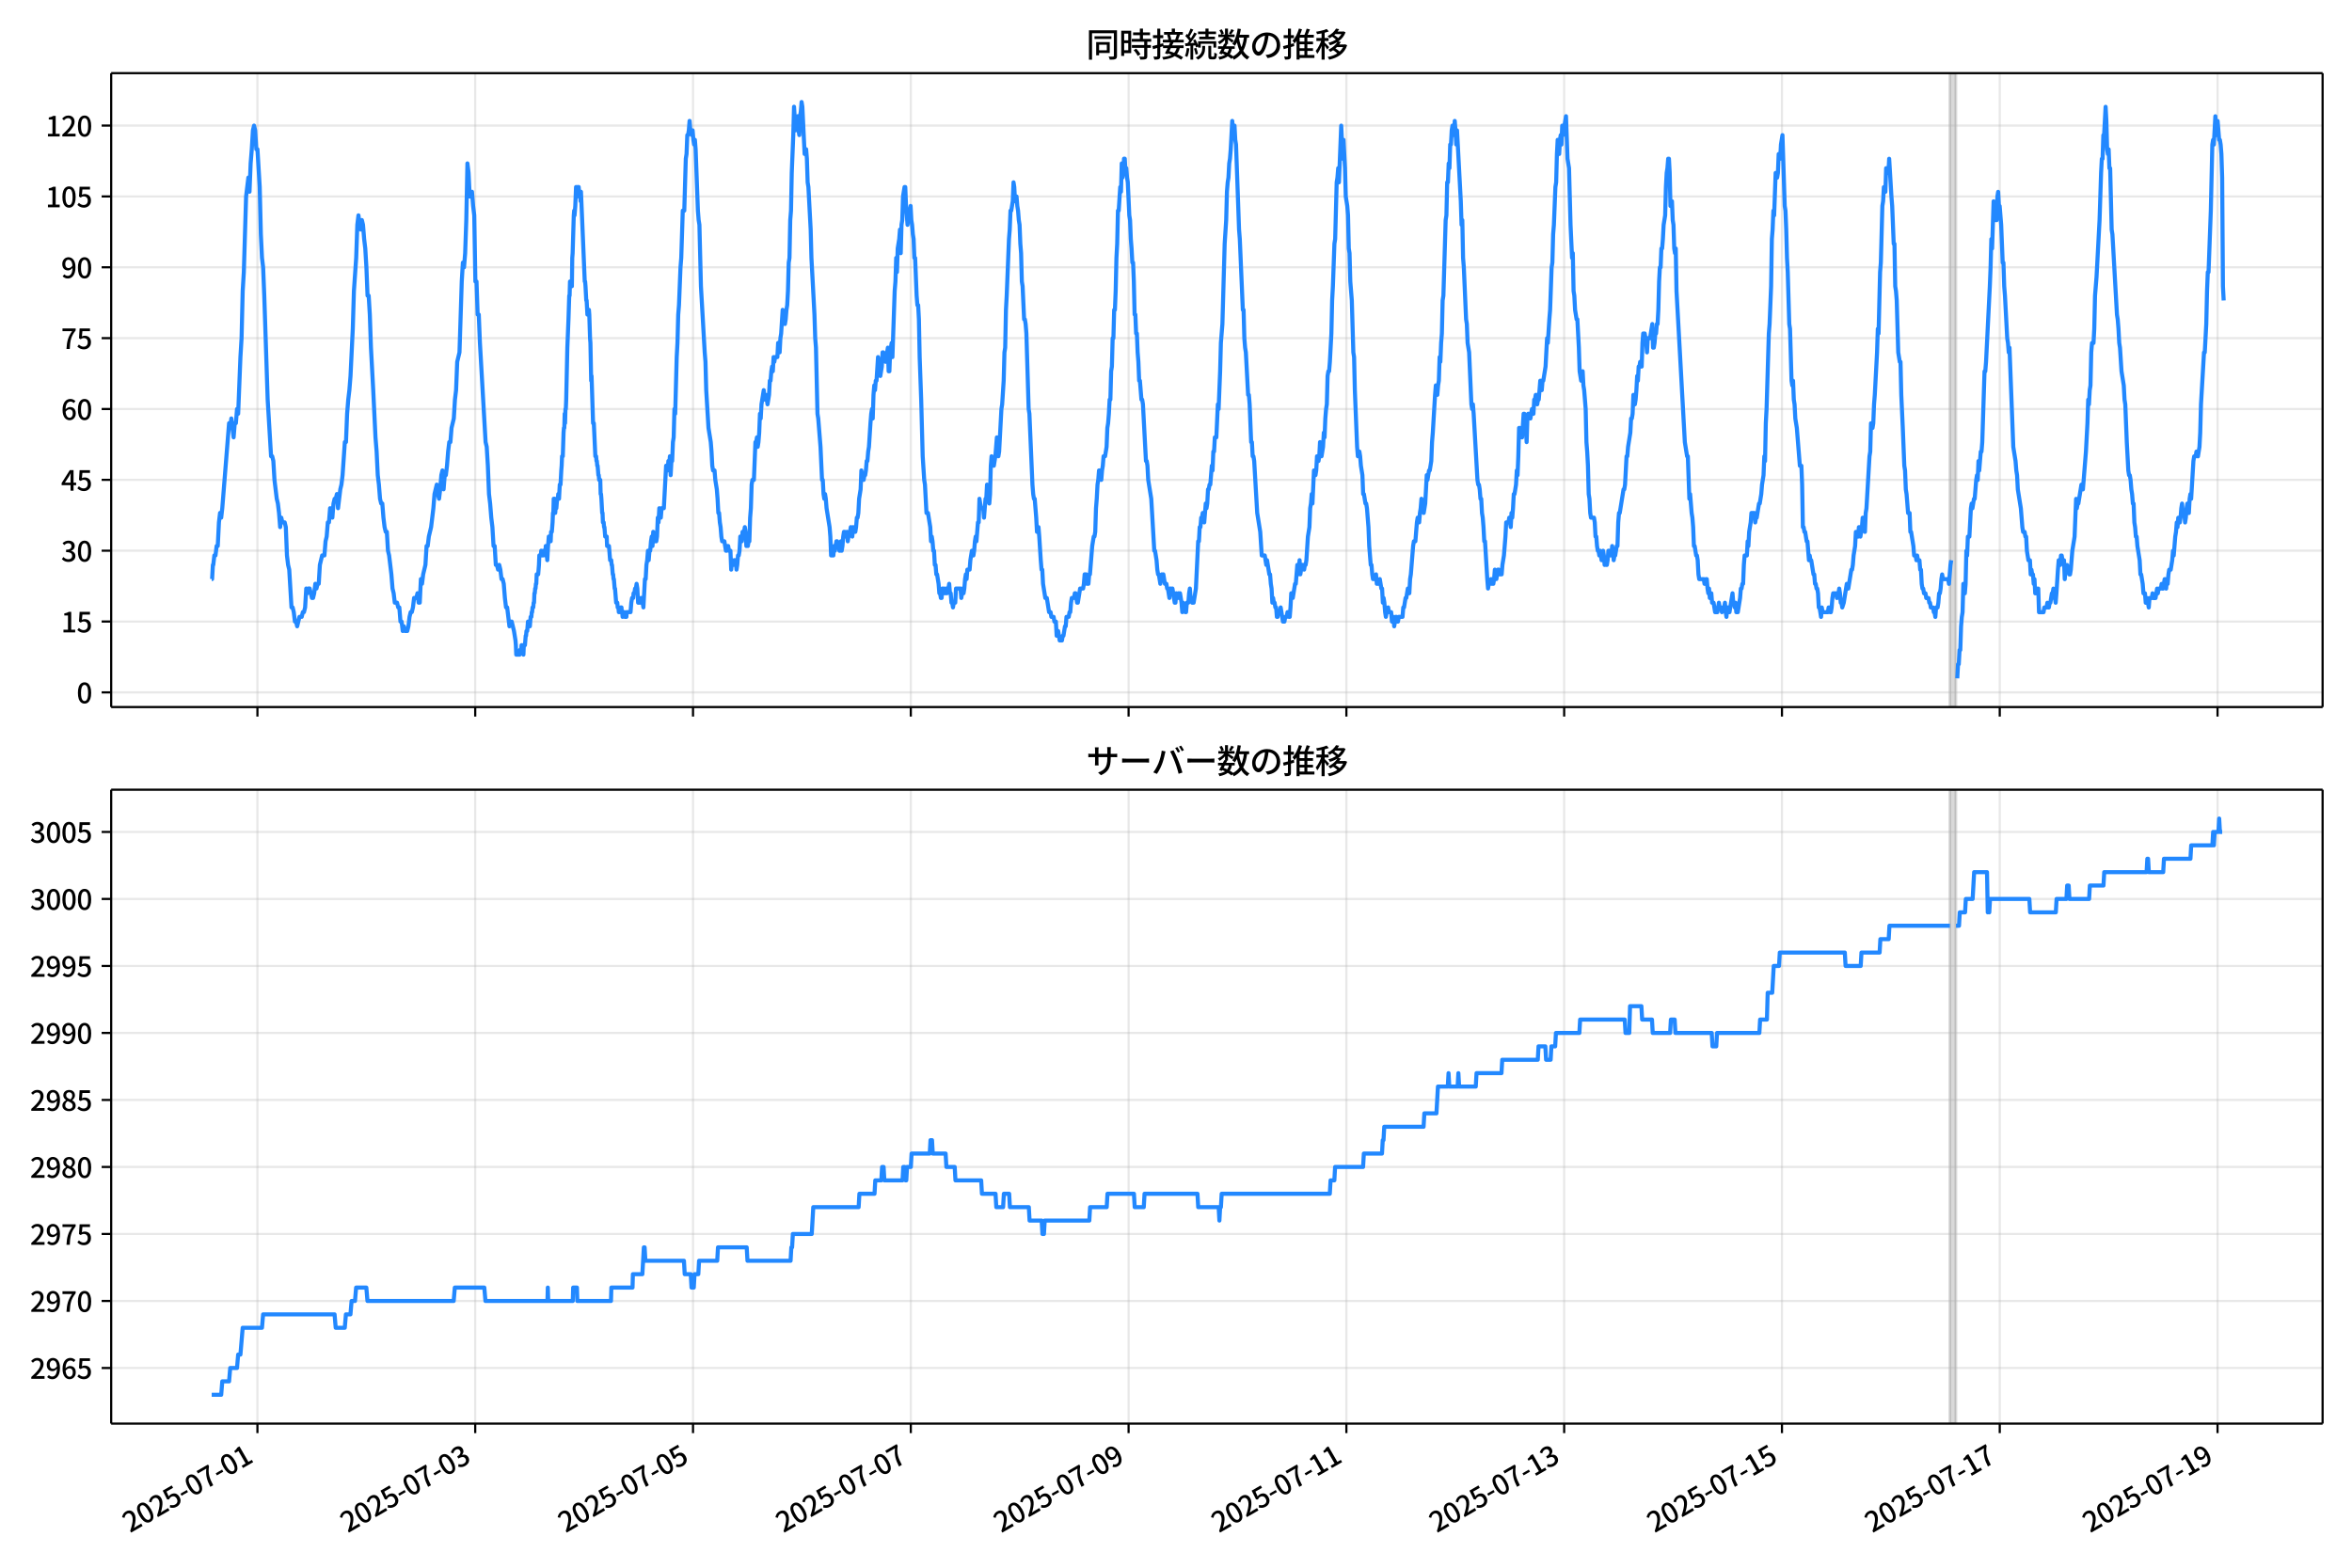 <!DOCTYPE svg  PUBLIC '-//W3C//DTD SVG 1.1//EN'  'http://www.w3.org/Graphics/SVG/1.1/DTD/svg11.dtd'>
<svg version="1.1" viewBox="0 0 864 576" xmlns="http://www.w3.org/2000/svg" xmlns:xlink="http://www.w3.org/1999/xlink">
 <defs>
  <style type="text/css">*{stroke-linejoin: round; stroke-linecap: butt}</style>
 </defs>
 <g id="aa">
  <g id="ab">
   <path d="m0 576h864v-576h-864z" fill="#fff"/>
  </g>
  <g id="ac">
   <g id="ad">
    <path d="m40.84 259.78h812.36v-232.9h-812.36z" fill="#fff"/>
   </g>
   <g id="ae">
    <path d="m716.27 259.78h2.222v-232.9h-2.222z" clip-path="url(#c)" fill="#808080" opacity=".3" stroke="#808080"/>
   </g>
   <g id="af">
    <g id="ag">
     <g id="ah">
      <path d="m94.568 259.78v-232.9" clip-path="url(#c)" fill="none" stroke="#b0b0b0" stroke-linecap="square" stroke-opacity=".3" stroke-width=".8"/>
     </g>
     <g id="ai">
      <defs>
       <path id="f" d="m0 0v3.5" stroke="#000" stroke-width=".8"/>
      </defs>
      <use x="94.568" y="259.778" stroke="#000000" stroke-width=".8" xlink:href="#f"/>
     </g>
    </g>
    <g id="aj">
     <g id="ak">
      <path d="m174.57 259.78v-232.9" clip-path="url(#c)" fill="none" stroke="#b0b0b0" stroke-linecap="square" stroke-opacity=".3" stroke-width=".8"/>
     </g>
     <g id="al">
      <use x="174.572" y="259.778" stroke="#000000" stroke-width=".8" xlink:href="#f"/>
     </g>
    </g>
    <g id="am">
     <g id="an">
      <path d="m254.58 259.78v-232.9" clip-path="url(#c)" fill="none" stroke="#b0b0b0" stroke-linecap="square" stroke-opacity=".3" stroke-width=".8"/>
     </g>
     <g id="ao">
      <use x="254.577" y="259.778" stroke="#000000" stroke-width=".8" xlink:href="#f"/>
     </g>
    </g>
    <g id="ap">
     <g id="aq">
      <path d="m334.58 259.78v-232.9" clip-path="url(#c)" fill="none" stroke="#b0b0b0" stroke-linecap="square" stroke-opacity=".3" stroke-width=".8"/>
     </g>
     <g id="ar">
      <use x="334.581" y="259.778" stroke="#000000" stroke-width=".8" xlink:href="#f"/>
     </g>
    </g>
    <g id="as">
     <g id="at">
      <path d="m414.59 259.78v-232.9" clip-path="url(#c)" fill="none" stroke="#b0b0b0" stroke-linecap="square" stroke-opacity=".3" stroke-width=".8"/>
     </g>
     <g id="au">
      <use x="414.586" y="259.778" stroke="#000000" stroke-width=".8" xlink:href="#f"/>
     </g>
    </g>
    <g id="av">
     <g id="aw">
      <path d="m494.59 259.78v-232.9" clip-path="url(#c)" fill="none" stroke="#b0b0b0" stroke-linecap="square" stroke-opacity=".3" stroke-width=".8"/>
     </g>
     <g id="ax">
      <use x="494.59" y="259.778" stroke="#000000" stroke-width=".8" xlink:href="#f"/>
     </g>
    </g>
    <g id="ay">
     <g id="az">
      <path d="m574.59 259.78v-232.9" clip-path="url(#c)" fill="none" stroke="#b0b0b0" stroke-linecap="square" stroke-opacity=".3" stroke-width=".8"/>
     </g>
     <g id="ba">
      <use x="574.594" y="259.778" stroke="#000000" stroke-width=".8" xlink:href="#f"/>
     </g>
    </g>
    <g id="bb">
     <g id="bc">
      <path d="m654.6 259.78v-232.9" clip-path="url(#c)" fill="none" stroke="#b0b0b0" stroke-linecap="square" stroke-opacity=".3" stroke-width=".8"/>
     </g>
     <g id="bd">
      <use x="654.599" y="259.778" stroke="#000000" stroke-width=".8" xlink:href="#f"/>
     </g>
    </g>
    <g id="be">
     <g id="bf">
      <path d="m734.6 259.78v-232.9" clip-path="url(#c)" fill="none" stroke="#b0b0b0" stroke-linecap="square" stroke-opacity=".3" stroke-width=".8"/>
     </g>
     <g id="bg">
      <use x="734.603" y="259.778" stroke="#000000" stroke-width=".8" xlink:href="#f"/>
     </g>
    </g>
    <g id="bh">
     <g id="bi">
      <path d="m814.61 259.78v-232.9" clip-path="url(#c)" fill="none" stroke="#b0b0b0" stroke-linecap="square" stroke-opacity=".3" stroke-width=".8"/>
     </g>
     <g id="bj">
      <use x="814.608" y="259.778" stroke="#000000" stroke-width=".8" xlink:href="#f"/>
     </g>
    </g>
   </g>
   <g id="bk">
    <g id="bl">
     <g id="bm">
      <path d="m40.84 254.4h812.36" clip-path="url(#c)" fill="none" stroke="#b0b0b0" stroke-linecap="square" stroke-opacity=".3" stroke-width=".8"/>
     </g>
     <g id="bn">
      <defs>
       <path id="h" d="m0 0h-3.5" stroke="#000" stroke-width=".8"/>
      </defs>
      <use x="40.84" y="254.398" stroke="#000000" stroke-width=".8" xlink:href="#h"/>
     </g>
     <g id="bo">
      <!-- 0 -->
      <g transform="translate(28.14 258.38) scale(.1 -.1)">
       <defs>
        <path id="a" transform="scale(.016)" d="m1830-90q-460 0-806 275-346 276-535 823-188 547-188 1366 0 820 188 1357 189 538 535 803 346 266 806 266 461 0 800-269 340-269 528-803 189-534 189-1354 0-819-189-1366-188-547-528-823-339-275-800-275zm0 589q237 0 422 185 186 186 288 599 103 413 103 1091 0 679-103 1082-102 403-288 582-185 180-422 180-236 0-422-180-186-179-292-582-105-403-105-1082 0-678 105-1091 106-413 292-599 186-185 422-185z"/>
       </defs>
       <use xlink:href="#a"/>
      </g>
     </g>
    </g>
    <g id="bp">
     <g id="bq">
      <path d="m40.84 228.37h812.36" clip-path="url(#c)" fill="none" stroke="#b0b0b0" stroke-linecap="square" stroke-opacity=".3" stroke-width=".8"/>
     </g>
     <g id="br">
      <use x="40.84" y="228.366" stroke="#000000" stroke-width=".8" xlink:href="#h"/>
     </g>
     <g id="bs">
      <!-- 15 -->
      <g transform="translate(22.44 232.35) scale(.1 -.1)">
       <defs>
        <path id="k" transform="scale(.016)" d="m544 0v608h1037v3277h-845v467q333 58 579 147 247 90 451 218h557v-4109h915v-608h-2694z"/>
        <path id="e" transform="scale(.016)" d="m1715-90q-365 0-653 90t-506 237q-217 147-383 307l352 480q134-134 294-246t361-183q202-70 452-70 262 0 473 118 212 119 333 346 122 227 122 541 0 460-247 716-246 256-649 256-224 0-384-64t-365-198l-365 237 141 2240h2387v-627h-1747l-109-1204q154 77 307 118 154 42 340 42 397 0 723-160t518-490q192-329 192-847 0-519-224-887t-586-560q-361-192-777-192z"/>
       </defs>
       <use xlink:href="#k"/>
       <use transform="translate(57)" xlink:href="#e"/>
      </g>
     </g>
    </g>
    <g id="bt">
     <g id="bu">
      <path d="m40.84 202.33h812.36" clip-path="url(#c)" fill="none" stroke="#b0b0b0" stroke-linecap="square" stroke-opacity=".3" stroke-width=".8"/>
     </g>
     <g id="bv">
      <use x="40.84" y="202.334" stroke="#000000" stroke-width=".8" xlink:href="#h"/>
     </g>
     <g id="bw">
      <!-- 30 -->
      <g transform="translate(22.44 206.32) scale(.1 -.1)">
       <defs>
        <path id="l" transform="scale(.016)" d="m1715-90q-371 0-656 90t-503 240q-217 150-377 323l359 474q211-205 479-359 269-153 634-153 269 0 467 92 199 93 311 266t112 423q0 256-125 451t-429 300q-304 106-835 106v551q467 0 732 105 266 106 384 291 119 186 119 423 0 307-192 489-192 183-531 183-269 0-503-119-233-118-438-316l-384 460q282 256 614 413 333 157 737 157 422 0 748-144 327-144 512-413 186-269 186-659 0-403-221-685-221-281-592-422v-26q269-70 490-227t349-400 128-557q0-422-215-726-214-304-573-468-358-163-787-163z"/>
       </defs>
       <use xlink:href="#l"/>
       <use transform="translate(57)" xlink:href="#a"/>
      </g>
     </g>
    </g>
    <g id="bx">
     <g id="by">
      <path d="m40.84 176.3h812.36" clip-path="url(#c)" fill="none" stroke="#b0b0b0" stroke-linecap="square" stroke-opacity=".3" stroke-width=".8"/>
     </g>
     <g id="bz">
      <use x="40.84" y="176.302" stroke="#000000" stroke-width=".8" xlink:href="#h"/>
     </g>
     <g id="ca">
      <!-- 45 -->
      <g transform="translate(22.44 180.29) scale(.1 -.1)">
       <defs>
        <path id="x" transform="scale(.016)" d="m2170 0v3072q0 192 12 457 13 266 20 458h-26q-90-179-183-365-92-185-195-364l-921-1415h2579v-576h-3328v493l1875 2957h858v-4717h-691z"/>
       </defs>
       <use xlink:href="#x"/>
       <use transform="translate(57)" xlink:href="#e"/>
      </g>
     </g>
    </g>
    <g id="cb">
     <g id="cc">
      <path d="m40.84 150.27h812.36" clip-path="url(#c)" fill="none" stroke="#b0b0b0" stroke-linecap="square" stroke-opacity=".3" stroke-width=".8"/>
     </g>
     <g id="cd">
      <use x="40.84" y="150.271" stroke="#000000" stroke-width=".8" xlink:href="#h"/>
     </g>
     <g id="ce">
      <!-- 60 -->
      <g transform="translate(22.44 154.26) scale(.1 -.1)">
       <defs>
        <path id="q" transform="scale(.016)" d="m1971-90q-339 0-634 144-294 144-518 435-224 292-352 733-128 442-128 1044 0 678 147 1161 148 483 397 784 250 301 570 445t665 144q397 0 688-147 292-147 490-359l-403-448q-128 154-327 253-198 99-409 99-307 0-567-182-259-182-413-605-153-422-153-1145 0-608 115-1002t326-589q212-195 493-195 212 0 375 121 163 122 259 343t96 522q0 300-90 511-89 212-259 320-169 109-419 109-211 0-451-134t-458-461l-25 538q134 192 313 323t374 201q196 71 375 71 397 0 694-163 298-163 467-490 170-326 170-825 0-468-195-817-195-348-512-544-317-195-701-195z"/>
       </defs>
       <use xlink:href="#q"/>
       <use transform="translate(57)" xlink:href="#a"/>
      </g>
     </g>
    </g>
    <g id="cf">
     <g id="cg">
      <path d="m40.84 124.24h812.36" clip-path="url(#c)" fill="none" stroke="#b0b0b0" stroke-linecap="square" stroke-opacity=".3" stroke-width=".8"/>
     </g>
     <g id="ch">
      <use x="40.84" y="124.239" stroke="#000000" stroke-width=".8" xlink:href="#h"/>
     </g>
     <g id="ci">
      <!-- 75 -->
      <g transform="translate(22.44 128.22) scale(.1 -.1)">
       <defs>
        <path id="i" transform="scale(.016)" d="m1235 0q32 646 109 1187t224 1024 384 941 576 938h-2208v627h3027v-455q-409-512-665-989-256-476-397-969t-205-1053-90-1251h-755z"/>
       </defs>
       <use xlink:href="#i"/>
       <use transform="translate(57)" xlink:href="#e"/>
      </g>
     </g>
    </g>
    <g id="cj">
     <g id="ck">
      <path d="m40.84 98.207h812.36" clip-path="url(#c)" fill="none" stroke="#b0b0b0" stroke-linecap="square" stroke-opacity=".3" stroke-width=".8"/>
     </g>
     <g id="cl">
      <use x="40.84" y="98.207" stroke="#000000" stroke-width=".8" xlink:href="#h"/>
     </g>
     <g id="cm">
      <!-- 90 -->
      <g transform="translate(22.44 102.19) scale(.1 -.1)">
       <defs>
        <path id="j" transform="scale(.016)" d="m1562-90q-410 0-708 150-297 151-502 356l403 461q141-160 346-256t422-96q224 0 425 102 202 103 352 333 151 230 237 614 87 384 87 941 0 589-115 970t-323 563-496 182q-205 0-372-118-166-118-262-336t-96-525q0-301 86-512 87-211 259-323 173-112 417-112 224 0 460 141 237 141 448 461l32-544q-134-180-313-314t-371-208-384-74q-391 0-689 166-297 167-467 496-169 330-169 823 0 467 195 816t515 541 698 192q339 0 636-138 298-137 519-419 221-281 349-710t128-1018q0-691-141-1187t-391-807q-249-310-563-461-313-150-652-150z"/>
       </defs>
       <use xlink:href="#j"/>
       <use transform="translate(57)" xlink:href="#a"/>
      </g>
     </g>
    </g>
    <g id="cn">
     <g id="co">
      <path d="m40.84 72.175h812.36" clip-path="url(#c)" fill="none" stroke="#b0b0b0" stroke-linecap="square" stroke-opacity=".3" stroke-width=".8"/>
     </g>
     <g id="cp">
      <use x="40.84" y="72.175" stroke="#000000" stroke-width=".8" xlink:href="#h"/>
     </g>
     <g id="cq">
      <!-- 105 -->
      <g transform="translate(16.74 76.16) scale(.1 -.1)">
       <use xlink:href="#k"/>
       <use transform="translate(57)" xlink:href="#a"/>
       <use transform="translate(114)" xlink:href="#e"/>
      </g>
     </g>
    </g>
    <g id="cr">
     <g id="cs">
      <path d="m40.84 46.144h812.36" clip-path="url(#c)" fill="none" stroke="#b0b0b0" stroke-linecap="square" stroke-opacity=".3" stroke-width=".8"/>
     </g>
     <g id="ct">
      <use x="40.84" y="46.144" stroke="#000000" stroke-width=".8" xlink:href="#h"/>
     </g>
     <g id="cu">
      <!-- 120 -->
      <g transform="translate(16.74 50.129) scale(.1 -.1)">
       <defs>
        <path id="b" transform="scale(.016)" d="m282 0v429q697 621 1164 1136 468 515 701 956 234 442 234 826 0 256-87 451-86 196-262 301-176 106-445 106-275 0-506-151-230-150-422-368l-416 410q301 333 637 518 336 186 803 186 429 0 749-176t496-493 176-745q0-455-224-919t-615-935q-390-470-889-950 186 20 394 36t374 16h1184v-634h-3046z"/>
       </defs>
       <use xlink:href="#k"/>
       <use transform="translate(57)" xlink:href="#b"/>
       <use transform="translate(114)" xlink:href="#a"/>
      </g>
     </g>
    </g>
   </g>
   <g id="cv">
    <path d="m77.765 212.75h.149l.289-5.206h.147l.393-3.471h.416l.418-3.471h.416l.432-8.677.415-3.471.418 1.736.393-3.471 2.5-31.238.417 1.736.417-3.471.833 6.942.417-5.206h.417l.417-5.206.417 1.736.833-20.825.417-6.942.417-17.355.417-6.942.833-27.767.833-6.942.417 5.206.417-10.413.417-5.206.417-6.942.417-1.736.417 1.736.417 6.942h.417l.833 13.884.417 17.355.417 8.677.417 3.471.417 10.413 1.25 38.18 1.25 20.825h.417l.417 1.736.417 6.942.833 6.942.417 1.736.417 3.471.417 5.206.417-3.471.417 1.736h.833l.417 1.736.417 10.413.417 3.471.417 1.736.833 13.884h.417l.417 1.736.417 3.471h.417l.417 1.736.833-3.471h.833l.417-1.736h.417l.417-1.736.417-6.942.417 1.736.417-1.736h.417l.833 3.471h.417l.417-1.736.417-3.471.417 1.736.417-1.736h.417l.417-6.942.833-3.471h.833l.417-5.206.417-1.736.417-5.206h.417l.417-5.206.833 3.471.417-5.206.417-1.736h.417l.417-1.736.417 5.206.833-6.942.417-1.736.417-3.471.833-12.148h.417l.417-10.413.417-5.206.417-3.471.417-5.206.833-17.355.417-13.884.833-12.148.417-12.148.417-3.471.417 3.471.417 1.736.417-3.471.417 1.736.417 5.206.417 3.471.417 6.942.417 10.413h.417l.417 6.942.417 12.148.833 15.619.833 17.355.417 5.206.417 8.677.417 3.471.417 5.206.417 1.736h.417l.417 5.206.417 3.471.417 1.736h.417l.417 6.942.417 1.736.833 6.942.417 5.206.417 1.736.417 3.471h.833l.417 1.736h.417l.417 5.206h.417l.417 3.471.417-1.736.417 1.736h.833l.417-1.736.417-3.471.417-1.736h.417l.417-1.736.417-3.471h.833l.417-1.736.417 3.471h.417l.417-8.677.417 1.736.417-3.471.833-3.471.417-6.942h.417l.417-3.471.833-3.471.833-6.942.417-5.206.833-3.471.417 3.471.417 1.736.417-3.471.417-5.206.417-1.736.417 6.942.417-5.206h.417l.417-3.471.417-5.206.417-3.471h.417l.417-5.206.833-3.471.417-6.942.417-3.471.417-10.413.833-3.471.833-26.032.417-6.942.417 1.736.417-5.206.417-12.148.417-20.825.417 3.471.417 8.677h.417l.417-1.736.417 5.206.417 3.471.417 24.296h.417l.417 12.148h.417l.417 10.413 2.083 36.445.417 1.736.417 6.942.417 10.413.417 3.471.417 5.206.417 3.471.417 6.942h.417l.417 6.942h.417l.417 1.736.417-1.736.417 1.736.417 3.471h.417l.417 1.736.417 5.206.417 3.471h.417l.833 6.942.417-1.736h.417l.833 3.471.556 3.471.139 1.736.139 3.471h1.25l.139-1.736h.417l.139-1.736h.278l.139 1.736h.139l.139 1.736.139-3.471h.417l.278-3.471h.139l.139-1.736h.278l.278-3.471h.556l.139 1.736.278-3.471h.278l.139-1.736h.139l.139-1.736h.278l.139-1.736h.139l.139-3.471h.139l.139-1.736h.139l.139-1.736h.139l.139-3.471h.556l.278-3.471.139-3.471h.556l.139-1.736.139 1.736h.556l.139-1.736h.556l.139 1.736.139-3.471.139 1.736h.139l.278 3.471.278-5.206.278-3.471.139 1.736h.139l.139-1.736h.139l.139 1.736.139-3.471h.278l.278-3.471.139-3.471h.139l.139-5.206h.417l.139 5.206.139-1.736h.278l.278-3.471h.278l.139-1.736.139 1.736h.139l.278-5.206h.278l.278-5.206.139-1.736.139-3.471h.278l.278-8.677.139-1.736h.139l.139-5.206.139 3.471.139-5.206h.139l.139-3.471.417-19.09.417-10.413.278-8.677h.139l.139-5.206.139 1.736.139-1.736.139 1.736.139-1.736.139 1.736.139-10.413.139-1.736.417-13.884.139-1.736.139 1.736.278-3.471.278-6.942.139 3.471h.278l.139-3.471h.417l.139 1.736h.278l.278 3.471.139-3.471 1.389 32.974h.139l.139 1.736.278 5.206h.139l.278 5.206.139-1.736h.139l.139 1.736.139-1.736.139 1.736.278 8.677.139 1.736.278 13.884.139-1.736.556 17.355h.278l.556 12.148h.278l.139 1.736h.139l.139 1.736h.139l.278 3.471h.139l.139 1.736h.417l.139 5.206h.139l.139 1.736.278 5.206h.139l.139 3.471h.278l.139 1.736h.139l.278 3.471h.556l.139 3.471h.694l.417 5.206h.417l.139 1.736h.139l.278 3.471h.139l.139 1.736h.139l.278 3.471h.139l.417 5.206h.417l.139 1.736h.278l.139 1.736h.556l.139-1.736.139 1.736.139-1.736.139 1.736h.139l.139 1.736.139-1.736h.556l.139 1.736h.556l.139-1.736h1.389l.278-3.471.278-1.736h.417l.139-1.736h.278l.278-1.736h.278l.278-1.736.278 1.736.278 5.206h.833l.278-1.736h.278l.556 3.471.556-10.413h.278l.278-5.206.278-1.736.278-3.471.278 3.471.278-3.471h.278l.278-3.471.278-1.736.278 3.471.278-5.206.278 3.471h.833l.278-1.736.278-6.942.278 1.736.278-5.206.278 3.471h.278l.278-3.471h.833l.833-15.619h.278l.278 1.736.278-3.471.278 1.736.278-3.471.278 6.942.278-5.206h.278l.278-6.942.278-1.736.278-10.413.278 1.736.556-20.825.278-5.206.278-10.413.278-3.471.556-13.884.278-3.471.556-17.355h.556l.556-19.09.278-1.736.278-6.942h.278l.278-1.736.278-3.471.278 3.471h.278l.278 1.736.278-1.736.278 3.471.278 1.736.278-1.736.278 3.471.833 22.561.278 3.471.278 1.736.556 22.561 1.389 24.296.278 3.471.278 10.413.833 13.884.833 5.206.278 3.471.278 5.206.278 1.736h.556l.278 3.471.556 3.471.278 3.471.278 5.206h.278l.278 3.471.278 1.736.278 3.471.278 1.736h.833l.556 3.471h.278l.278-1.736h.278l.278 1.736h.556l.278 6.942.278-3.471.278 1.736h.278l.278-1.736h.556l.278 3.471.278-1.736.278-3.471h.278l.278-1.736.278-5.206.278 1.736h.278l.278-3.471h.556l.278-1.736.278 1.736.278 5.206.278-1.736.278 1.736.278-1.736h.278l.278-8.677.278-3.471.278-8.677.278-1.736h.556l.556-13.884h.278l.278-1.736.278 3.471.278-1.736.278-3.471.278-6.942.278 1.736.278-5.206.833-5.206.278 3.471.278-1.736h.278l.556 3.471.556-3.471.278-5.206h.278l.278-3.471.278-1.736.278 1.736.278-5.206.278 1.736.278-1.736h.833l.278-5.206.278 3.471h.278l.278-5.206.278-1.736.556-8.677.278 3.471.278-1.736.278 3.471.278-1.736.278-3.471.278-1.736.278-5.206.278-10.413.278-1.736.278-13.884.278-3.471.278-13.884.556-13.884.278-10.413.556 8.677.278-3.471h.278l.278-1.736.278 5.206.278 1.736.278-6.942.278-1.736.278-3.471.278 1.736.833 17.355.278-1.736h.278l.278 3.471.278 8.677.278 1.736.833 15.619.278 10.413 1.111 20.825.278 8.677.278 3.471.556 24.296.278 1.736.833 10.413.556 12.148h.278l.278 5.206.278 1.736.278-1.736.278 1.736.278 3.471 1.111 6.942.278 3.471.278 6.942h.833l.278-3.471.278 1.736.556-3.471h.278l.278 1.736h.278l.278 1.736h.278l.278-3.471.278 3.471.278-1.736.278-3.471.278-1.736h.278l.278 1.736h.278l.278-1.736.278 3.471.556-3.471h.278l.278-1.736.556 3.471.278-3.471.278 1.736h.556l.278-1.736.278-3.471h.278l.278-1.736.278-5.206.556-3.471.278-6.942.556 3.471h.278l.278-1.736h.278l.278-1.736.278-3.471h.278l.278-3.471.278-1.736.556-8.677.278-3.471.278-1.736.278 3.471.278-8.677.278-3.471.278 1.736.278-3.471h.278l.556-8.677.278 1.736h.278l.278 5.206.556-3.471.278-5.206h.278l.278 1.736h.278l.278 1.736.833-5.206.278 8.677h.278l.278-6.942.556-3.471.278 5.206.833-24.296.278-3.471.278-8.677.278 5.206.278-8.677.556-3.471.278-3.471.278 8.677.278-10.413.278-1.736.278-8.677.556-3.471h.278l.278 6.942.556 6.942.278-3.471h.278l.556-3.471.278 5.206.278 1.736.278 3.471.278 1.736.278 6.942h.278l.556 13.884.278 3.471h.278l.278 5.206.278 13.884.556 15.619.556 20.825.556 8.677.278 1.736.556 10.413h.556l.833 5.206.278 5.206.278-1.736.278 1.736.278 3.471h.278l.278 5.206h.278l.278 3.471h.278l.556 3.471.278 3.471h.278l.278 1.736h.278l.278-3.471.278 1.736.278-1.736.278 1.736h.278l.278-1.736.278 1.736.278-1.736h.278l.278-1.736.278 3.471h.278l.278 3.471h.278l.278 1.736.278-1.736h.556l.278-5.206h1.667l.278 3.471.556-3.471.278 1.736.278-1.736.278-3.471.278-1.736.278 1.736.278-3.471h.833l.278-3.471.556-3.471.278 1.736h.278l.278-1.736.278-3.471.278-1.736.278 1.736.556-6.942h.278l.278-8.677.556 3.471h.833l.278 3.471.556-6.942h.278l.278-5.206.278 3.471.556 3.471.278-3.471.278-10.413.278-3.471.278 3.471h.556l.556-3.471.556-6.942.278 1.736.278 5.206.278-1.736.833-15.619.278-1.736.556-8.677.278-10.413.278-1.736.278-13.884.278-5.206.833-20.825.278-3.471.278-6.942h.278l.556-3.471.278-6.942.278 1.736.278 5.206.278-1.736h.278l.278 3.471.278 1.736.278 3.471.278 1.736.278 6.942.278 3.471.278 10.413.278 1.736.556 12.148h.278l.278 1.736.278 3.471.833 27.767.278 1.736 1.111 26.032.278 3.471.278 1.736h.278l.556 6.942.278 5.206.278-1.736h.278l.278 3.471.556 8.677.278 3.471h.278l.278 5.206.833 5.206h.556l.833 5.206h.556l.278 1.736h.833l.278 1.736h.556l.278 5.206.278-1.736h.278l.556 3.471h.833l.278-1.736h.278l.556-3.471h.278l.278-3.471h.833l.278-1.736h.278l.278-3.471.278-1.736h.833l.278-1.736h.278l.556 3.471h.278l.833-5.206h1.111l.278-1.736.278-3.471h.556l.278 3.471h.556l.278-3.471h.278l.833-10.413.556-3.471h.278l.278-1.736.278-8.677.278-3.471.278-5.206.278-1.736.278-3.471.278 1.736.278-1.736.278 3.471.278-3.471.278-1.736.278-3.471h.556l.556-3.471.278-6.942.278-1.736.278-3.471.278-5.206h.278l.278-10.413.278-1.736.278-10.413h.278l.278-10.413h.278l.278-6.942.278-12.148.278-5.206.278-12.148h.278l.556-8.677.278 1.736.278-10.413.278 5.206.278-1.736.278-5.206h.278l.278 5.206.278-1.736.278 3.471.278 1.736.556 12.148.278 1.736.278 6.942.278 3.471.278 5.206h.278l.278 6.942.278 12.148h.278l.278 6.942h.278l.278 6.942.278 3.471.278 6.942h.278l.556 6.942h.278l.278 1.736 1.111 20.825h.278l.278 1.736.278 5.206 1.111 6.942 1.111 19.09h.278l.556 3.471.278 3.471.278 1.736h.278l.556 3.471.556-3.471.278 1.736.278-1.736.556 3.471h.556l.278 1.736h.278l.556 3.471.278-3.471h.278l.278 1.736.278-1.736.833 5.206h.278l.278-3.471.278 1.736h.278l.278-1.736.278 1.736.278-1.736.556 3.471.278 3.471.278-3.471.278 1.736h.278l.278 1.736h.278l.278-3.471h.556l.278-3.471.278-1.736.278 3.471h.278l.278 1.736h.556l.833-5.206.833-17.355h.278l.278-5.206h.278l.278-3.471h.278l.278-1.736.556 3.471.556-6.942.278 1.736.278-1.736.278-5.206h.278l.278-1.736h.278l.556-6.942.278 1.736.278-6.942h.278l.278-5.206h.556l.556-12.148.278 1.736.556-13.884.278-10.413.556-6.942.833-29.503.556-8.677.278-10.413.278-3.471.278-1.736.278-5.206.278-1.736.278-3.471.556-10.413.278 3.471.278-1.736h.278l.278 5.206.278 1.736 1.111 31.238.278 3.471 1.111 26.032h.278l.278 10.413.278 3.471.278 1.736.833 15.619h.278l.278 3.471.556 13.884h.278l.278 5.206h.278l.278 1.736 1.111 19.09 1.111 6.942.556 8.677h1.111l.556 3.471.278-1.736.833 5.206h.278l.278 3.471.278 1.736.278 5.206.278-1.736.278 1.736h.278l.278 1.736h.278l.278 3.471h.278l.278-1.736h.556l.278-1.736.833 5.206h.556l.278-1.736h.556l.278-1.736h.278l.278 1.736h.278l.278-3.471.278-5.206.278 1.736h.278l.833-5.206h.278l.556-6.942.278 3.471.278-1.736.278-3.471.278 5.206.556-3.471h.556l.278 1.736.278-1.736h.278l.278-1.736.556-8.677.556-3.471.278-6.942.278-1.736.278-3.471.278 3.471.556-12.148h.278l.278 1.736.278-1.736.278-5.206h.278l.278 1.736.278-1.736.278-5.206.278 5.206h.278l.556-3.471.278-5.206.278 1.736.278-6.942.278-3.471.278-1.736.278-10.413.278-1.736h.278l.278-3.471.556-10.413.278-12.148.278-5.206.556-15.619.278-1.736.556-20.825.278-1.736.278-3.471.278 5.206.833-20.825.556 12.148.278-6.942.556 10.413.278 10.413.556 3.471.278 3.471.278 12.148.278 1.736.278 10.413.556 6.942.556 19.09.278 1.736.278 12.148.833 20.825.278 3.471.278-1.736h.278l.278 1.736.278 3.471.556 3.471.278 6.942h.278l.556 3.471h.278l.278 1.736.556 6.942.278 6.942.556 6.942h.278l.278 3.471.278 1.736h.833l.278-1.736.278 3.471h.833l.278-1.736.556 3.471h.278l.278 5.206.278-1.736.278 1.736.278 3.471.278 1.736.278-1.736h.278l.278-1.736.278 1.736h.833l.278 3.471.278-1.736h.278l.278 3.471.556-3.471h.278l.278 1.736h.278l.278-1.736h1.389l.278-3.471h.278l.556-3.471h.278l.556-3.471.278 1.736h.278l.278-5.206.278-1.736.833-10.413.278-1.736h.556l.556-6.942.278-1.736h.278l.278 1.736.278-3.471.278-1.736.278-3.471.278 3.471.278-1.736.278 3.471.556-3.471.556-10.413.278 1.736.556-3.471h.278l.556-3.471.278-6.942.278-3.471.833-13.884.278-3.471h.278l.278 3.471.278-3.471.278-1.736.278-8.677.278 1.736.278-6.942.278-3.471.278-12.148.278-1.736.833-27.767.278-1.736.278-12.148h.278l.278-6.942.278 1.736.278-8.677h.278l.278-5.206.278-1.736h.278l.278 3.471.278-5.206.278 3.471.278 5.206.278-5.206 1.389 26.032.278 8.677.278-1.736.278 13.884.278 3.471.833 19.09.278 1.736.278 6.942.556 3.471.833 19.09.278 1.736.278-1.736.278 3.471 1.389 24.296.278 1.736h.278l.278 1.736.278 3.471h.278l.278 5.206.278 1.736.278 3.471.278 5.206h.278l.833 13.884.278 3.471.278-1.736h.556l.278-1.736.278 1.736h.556l.278-1.736.278-3.471.556 3.471.556-3.471h.278l.278 1.736h.833l.278-3.471.556-3.471.556-6.942.278-5.206h.833l.278-1.736.556 3.471.278-5.206.278 1.736.278-3.471.278-5.206h.278l.556-3.471.278-5.206.278 1.736.278-6.942.278-10.413h.278l.278 3.471.278-3.471.278 3.471.556-8.677h.278l.278 6.942.278-1.736.278 5.206.278-8.677.278-1.736h.556l.278 1.736.556-3.471h.278l.278 1.736.278-5.206h.278l.278-1.736h.278l.278 3.471.278-1.736h.278l.556-6.942h.278l.278 3.471.278-3.471h.278l.833-5.206.556-10.413.278 1.736.556-8.677.278-3.471.556-15.619.278-1.736.278-10.413.278-3.471.556-13.884.278-1.736.278-10.413.278-5.206.278 3.471.278 1.736.278-5.206.278-1.736.278 3.471.278-6.942.278 3.471 1.111-6.942.556 15.619.556 3.471.556 20.825.556 12.148.278-1.736.278 13.884.278 1.736.278 5.206.556 3.471h.278l.556 10.413.278 8.677.556 3.471.556-3.471.278 5.206.278 1.736.556 6.942.278 12.148.278 3.471.278 5.206.278 10.413.278 1.736.278 5.206.278 1.736h1.111l.278 1.736.278 5.206h.278l.278 3.471.278 1.736h.278l.278 1.736.278-1.736.556 3.471.556-3.471.278 1.736.278 3.471.278-1.736.278 1.736h.278l.278-1.736.278-3.471h.278l.278 1.736.278-1.736.278 1.736.278-3.471.278 1.736.278 3.471.278-1.736h.278l.556-3.471h.278l.278-8.677.278-3.471h.278l1.389-8.677h.278l.278-1.736.556-10.413h.278l.278-3.471.833-5.206.278-5.206h.278l.278-1.736.278-6.942h.278l.278 3.471.278-1.736.278-3.471.278-5.206.278 1.736.278-5.206h.278l.278-1.736.278 1.736h.278l.278-8.677.278-3.471h.556l.556 3.471.278 3.471.278-5.206h.833l.833-5.206.278 8.677h.278l.278-1.736.278-3.471h.278l.278-3.471h.278l.278-5.206.278-10.413.278-5.206h.278l.278-6.942h.278l.278-3.471.278-5.206.556-3.471.278-10.413.278-5.206.278-1.736.278-3.471h.278l.278 5.206.278 12.148.278-1.736h.278l.278 6.942.278 1.736.278 8.677.278 1.736.278-1.736.278 15.619 3.056 55.534.833 5.206h.278l.556 15.619.278-1.736.556 6.942.278 1.736.278 3.471.278 6.942h.278l.556 3.471h.278l.278 1.736.278 5.206.278 1.736h1.667l.278 1.736h.278l.278-1.736h.278l.278 3.471.278 1.736.278-1.736.278 3.471.278-1.736h.278l.278 3.471h.556l.556 3.471h.833l.556-3.471.278 1.736h.556l.278 1.736.278-1.736h.556l.278-1.736.278 3.471.278 1.736.278-3.471h.278l.278 1.736h.278l1.111-6.942.278 3.471h.278l.278 1.736.278-1.736.278 3.471h.556l.833-5.206.278-3.471h.278l.278-1.736h.278l.278-6.942.278-3.471h.833l.278-5.206.278 1.736.278-5.206.556-3.471.278-3.471h1.111l.278 3.471.278-1.736h.278l.833-5.206h.278l.556-3.471.278-3.471.556-3.471.278-6.942.278 1.736.278-13.884.278-5.206.833-27.767.278-3.471.556-13.884.278-17.355.278-3.471.278-6.942.278 1.736.556-15.619.278 1.736h.278l.278-1.736.278-6.942h.278l.278 1.736.278-5.206.556-3.471.833 26.032.278 1.736.278 6.942.278 10.413.278 5.206.556 19.09.278 1.736.556 19.09.278 1.736.278-1.736.278 6.942.278 1.736.278 5.206.556 3.471 1.111 13.884h.556l.278 6.942.278 15.619h.278l.278 1.736h.278l.556 3.471h.278l.556 6.942.278-1.736.278 1.736h.278l.833 5.206h.278l.278 3.471h.278l.278 1.736h.278l.278 1.736.278 5.206h.278l.556 3.471.278-3.471.278 1.736h1.945l.278-1.736h.278l.278 1.736h.278l.278-1.736.278-3.471.278-1.736h1.111l.278 1.736.278-1.736h.278l.278-1.736.278 1.736.278 3.471h.278l.278 1.736.556-1.736 1.111-6.942.278 1.736h.278l1.111-6.942h.278l.278-1.736.278-3.471.556-3.471.278-5.206h.278l.278 1.736h.278l.278-3.471h.278l.278 3.471.556-3.471.278-3.471h.278l.278 3.471.278 1.736.278-6.942.278-1.736 1.111-19.09.278-1.736.278-10.413.278 1.736h.278l.278-1.736.278-6.942.278-3.471.833-15.619.278-8.677.278 1.736.556-22.561.278-3.471.556-20.825.278-1.736.278-5.206h.278l.278 1.736.278-8.677h.278l.278 1.736h.278l.278-5.206.833 13.884.278 3.471.556 13.884h.278l.278 15.619.278 1.736.278 3.471.556 19.09.556 3.471h.278l.278 12.148.556 12.148.556 13.884.278 1.736.278 6.942.278 1.736.556 6.942h.556l.278 6.942h.278l.833 5.206.278 3.471h.556l.278 1.736.278-1.736.278 1.736h.556l.278 3.471h.278l.278 5.206.278 1.736h.278l.278 1.736h.556l.278 1.736h.833l.278 1.736h.278l.278 1.736h.833l.278 1.736h.278l.278 1.736.278-3.471h.556l.278-1.736.278-3.471h.278l.278-1.736.278-3.471.278-1.736.278 1.736h1.945l.278 1.736.556-6.942.278-1.736m2.222 43.386.278-5.206h.278l.278-5.206h.278l.278-8.677.278-3.471.278-1.736.278-10.413.556 3.471.278-3.471.278-12.148.278 1.736.278-6.942h.556l.556-10.413.278-1.736.278 1.736.556-3.471h.278l.556-6.942.278-1.736.278 1.736.278-6.942.278 3.471.556-6.942h.278l.278-3.471.833-26.032h.278l.278-3.471 1.389-27.767.278-6.942.278-10.413.278 3.471.556-17.355.556 6.942.278-1.736.278 1.736.278-8.677.278-1.736.278 5.206h.278l.556 6.942.556 13.884h.278l.278 8.677.278 3.471.833 15.619.278 1.736.278 3.471.278-1.736 1.389 36.445.833 5.206.278 3.471.278 1.736.278 5.206 1.111 6.942.556 6.942.278 1.736h.556l.278 1.736h.278l.278 5.206.556 3.471h.556l.278 5.206.278-1.736.278 1.736h.278l.278 3.471.278-1.736.278 5.206h.556l.278-1.736h.278l.278 8.677h1.667l.278-1.736h.833l.278-1.736.278 1.736h.278l.278-1.736h.278l.556-3.471h.278l.278-1.736.278 3.471h.278l.278 1.736.278-3.471.556-8.677.278-3.471.278 1.736h.278l.278-3.471h.278l.278 1.736h.556l.278 6.942.278-3.471h.278l.278-1.736.278 1.736h.278l.278 1.736h.278l.278-1.736.556-6.942.833-5.206.556-13.884.278 3.471.278-1.736h.278l1.111-6.942h.278l.278 1.736 1.111-13.884.556-10.413.278-8.677.278 1.736.278-5.206.278-1.736.278-12.148.278-3.471h.556l.278-5.206.278-12.148.556-6.942 1.111-20.825.556-17.355.278-5.206h.278l.278-8.677h.278l.556-10.413.278 5.206.278 10.413.278 1.736.278-1.736.278 6.942h.278l.556 22.561.278 1.736 1.667 29.503.278 1.736.278 3.471.278 5.206.278 1.736.556 8.677.833 5.206.278 5.206.278 1.736.556 13.884.556 10.413.278 1.736h.278l.278 1.736.278 3.471.278 1.736.278 3.471h.278l.278 6.942.278 1.736.278 3.471h.278l.278 3.471.833 5.206.278 5.206h.278l.556 3.471.278 3.471h.556l.278 3.471h.278l.278-1.736.556 3.471.278-3.471h.833l.278-1.736.278 1.736h.833l.556-3.471.278 1.736.278-1.736h.833l.278-1.736.278 1.736h.278l.556-3.471h.278l.278 3.471.278-3.471.278 1.736.278-3.471.278-1.736h.556l.556-3.471.278-3.471.278 1.736.556-6.942.278-1.736.278-3.471.278 1.736.278-3.471.278 1.736h.278l.278-1.736.278-3.471.278-1.736.278 3.471h.556l.278 3.471.278-1.736.278-3.471.278-1.736h.278l.278 3.471.278-5.206.278-1.736.278 1.736.833-13.884.278-1.736h.556l.278-1.736h.278l.278 1.736.556-3.471.278-5.206.278-10.413 1.111-19.09h.278l.556-10.413.278-12.148.278-6.942h.278l.833-22.561.556-24.296.278-1.736.278 1.736.556-10.413.278 6.942.278-3.471.278-1.736.556 6.942h.278l.278 1.736.278 3.471.278 8.677.278 39.915.278 5.206v0" clip-path="url(#c)" fill="none" stroke="#28f" stroke-linecap="square" stroke-width="1.5"/>
   </g>
   <g id="cw">
    <path d="m40.84 259.78v-232.9" fill="none" stroke="#000" stroke-linecap="square" stroke-width=".8"/>
   </g>
   <g id="cx">
    <path d="m853.2 259.78v-232.9" fill="none" stroke="#000" stroke-linecap="square" stroke-width=".8"/>
   </g>
   <g id="cy">
    <path d="m40.84 259.78h812.36" fill="none" stroke="#000" stroke-linecap="square" stroke-width=".8"/>
   </g>
   <g id="cz">
    <path d="m40.84 26.88h812.36" fill="none" stroke="#000" stroke-linecap="square" stroke-width=".8"/>
   </g>
   <g id="da">
    <!-- 同時接続数の推移 -->
    <g transform="translate(399.02 20.88) scale(.12 -.12)">
     <defs>
      <path id="w" transform="scale(.016)" d="m1587 3936h3232v-518h-3232v518zm320-1114h557v-2534h-557v2534zm301 0h2291v-2086h-2291v512h1734v1069h-1734v505zm-1683 2260h5113v-570h-4524v-5056h-589v5626zm4768 0h595v-4896q0-250-67-397t-227-218q-160-77-426-96t-675-19q-13 83-45 192t-77 218q-45 108-89 185 281-13 527-13 247 0 330 0 83 7 118 42 36 35 36 112v4890z"/>
      <path id="u" transform="scale(.016)" d="m2714 4672h3238v-525h-3238v525zm-244-1235h3712v-538h-3712v538zm20-1184h3635v-531h-3635v531zm1523 3155h595v-2310h-595v2310zm832-2451h589v-2823q0-230-61-364-61-135-227-199-167-70-423-86t-633-16q-20 121-78 285-57 163-121 284 275-6 509-9t310-3q77 6 106 28 29 23 29 93v2810zm-2023-1677 487 282q153-160 313-352t294-381q135-189 206-343l-519-313q-64 153-189 348-124 196-278 394-154 199-314 365zm-2086 3718h1619v-4281h-1619v544h1056v3187h-1056v550zm32-1843h1293v-537h-1293v537zm-320 1843h563v-4832h-563v4832z"/>
      <path id="v" transform="scale(.016)" d="m3866 5408h614v-870h-614v870zm-1479-653h3597v-518h-3597v518zm-230-1485h4e3v-518h-4e3v518zm825 922 519 102q64-160 121-342 58-182 96-352 39-170 45-304l-544-128q-6 134-42 313-35 180-83 365-48 186-112 346zm1856 109 589-71q-96-275-202-557-105-281-195-486l-518 77q58 147 122 329 64 183 118 372t86 336zm-2643-2106h3943v-518h-3943v518zm1408 685 602-115q-167-371-362-784t-390-797-362-685l-525 179q160 288 346 666t368 784 323 752zm-659-2157 358 403q352-102 733-240 381-137 752-304 371-166 697-336 327-169 558-329l-384-461q-218 160-532 336-313 176-685 345-371 170-755 323-384 154-742 263zm1894 1114 583-71q-122-550-353-944-230-393-604-662t-922-435q-547-167-1296-269-25 128-93 269-67 141-137 230 678 64 1168 192t819 349q330 221 531 550 202 330 304 791zm-4684 217q396 90 953 240 557 151 1120 311l77-544q-525-154-1053-311-528-156-963-284l-134 588zm121 2093h1965v-563h-1965v563zm819 1248h576v-5229q0-236-51-374t-192-208q-141-77-355-99-214-23-541-16-13 115-64 288t-109 294q205-6 381-6t234 0q64 0 92 28 29 29 29 93v5229z"/>
      <path id="t" transform="scale(.016)" d="m4058 5408h595v-1798h-595v1798zm-1415-563h3443v-499h-3443v499zm231-992h3008v-499h-3008v499zm-224-877h3475v-1203h-531v729h-2432v-729h-512v1203zm1964-877h551v-1881q0-122 22-157 23-35 106-35 25 0 92 0 68 0 135 0t99 0q51 0 83 54t45 224 19 515q90-70 234-131t259-93q-19-429-83-662-64-234-183-326-118-93-316-93-39 0-103 0t-134 0-138 0q-67 0-99 0-237 0-365 64t-176 218q-48 153-48 422v1881zm-1164-6h550v-455q0-243-48-528-48-284-186-579-137-294-409-572-272-279-727-503-70 90-192 208-121 118-230 195 416 205 665 438 250 234 371 474 122 240 164 467 42 228 42 413v442zm-2240 3309 524-192q-121-244-259-503-137-259-275-496t-259-416l-410 173q122 186 246 438 125 253 240 515 116 263 193 481zm716-743 500-230q-224-359-496-756-272-396-548-764-275-368-518-650l-358 205q179 211 377 483 199 272 387 569 189 298 358 592 170 295 298 551zm-1721-665 307 403q166-154 339-340 173-185 320-364t224-327l-326-460q-77 160-218 348-141 189-314 384-172 196-332 356zm1485-832 435 179q128-211 249-458 122-246 215-474 93-227 137-412l-473-211q-32 185-119 422-86 237-201 486-115 250-243 468zm-1530-583q422 26 998 54 576 29 1184 68l7-499q-570-45-1127-84-556-38-992-70l-70 531zm1702-992 436 135q121-276 214-596t118-556l-454-148q-26 237-112 563-86 327-202 602zm-1363 109 499-83q-57-455-163-897-105-441-253-748-51 32-134 73-83 42-170 83-86 42-144 62 148 294 234 697t131 813zm691 627h525v-2861h-525v2861z"/>
      <path id="n" transform="scale(.016)" d="m224 2022h3187v-499h-3187v499zm51 2247h3111v-487h-3111v487zm1127-1735 563-121q-154-320-333-672t-352-679q-173-326-326-582l-532 173q148 243 324 566t345 669q170 346 311 646zm934-832 563-64q-89-480-262-838t-461-614-701-432-976-298q-25 128-99 269t-157 237q659 102 1085 303 426 202 666 554t342 883zm422 3597 519-211q-147-218-298-436-150-217-278-377l-403 186q121 173 252 413 132 240 208 425zm-1203 109h563v-2957h-563v2957zm-1075-320 448 186q134-192 246-420 112-227 157-393l-467-211q-38 172-147 406t-237 432zm1094-1050 397-236q-160-263-400-529-240-265-519-489-278-224-553-378-51 103-141 237-89 135-179 218 269 109 534 294 266 186 493 416 228 231 368 467zm487-204q83-45 246-145 163-99 352-211t346-211 221-150l-327-423q-83 77-230 198-147 122-317 253-170 132-327 250-156 119-259 189l295 250zm1798 396h2311v-556h-2311v556zm115 1178 615-90q-103-640-263-1235t-384-1101q-224-505-512-889-44 57-134 134t-186 157-166 125q275 339 473 796 199 458 340 995 141 538 217 1108zm1223-1510 614-58q-147-1101-445-1940-297-838-813-1443-515-604-1321-1014-26 71-90 177-64 105-134 208-70 102-128 159 742 346 1212 880 471 535 730 1290 260 755 375 1741zm-1005-135q134-851 387-1597 253-745 659-1305 407-560 1002-874-70-57-154-150-83-93-154-189-70-96-121-179-633 371-1056 988-422 618-688 1434-265 816-425 1783l550 89zm-3309-3065 327 416q377-148 754-330 378-182 701-378 324-195 548-368l-416-435q-211 179-519 378-307 198-666 383-358 186-729 334z"/>
      <path id="s" transform="scale(.016)" d="m3686 4378q-64-493-163-1041-99-547-265-1084-192-653-432-1104t-522-688-595-237q-320 0-596 221-275 221-448 621-172 400-172 931 0 537 220 1017 221 480 611 851 391 372 909 583 519 211 1121 211 576 0 1040-186 464-185 793-515 330-329 502-771 173-441 173-941 0-672-278-1194-278-521-816-851-538-329-1318-444l-378 601q166 20 307 42t263 48q307 70 585 217 279 148 496 375 218 227 342 534 125 308 125 692t-122 713q-121 330-358 573-236 243-582 380-346 138-781 138-525 0-935-186-409-185-694-489-284-304-432-656-147-352-147-678 0-365 89-605 90-240 224-355 135-115 276-115t288 144 297 457q151 314 298 800 147 461 246 982 100 522 145 1021l684-12z"/>
      <path id="o" transform="scale(.016)" d="m2995 2925h2893v-519h-2893v519zm0-1280h2893v-519h-2893v519zm-64-1299h3232v-557h-3232v557zm1312 3577h563v-3763h-563v3763zm429 1466 634-141q-154-390-340-794-185-403-339-684l-512 140q103 199 208 458 106 259 195 528 90 269 154 493zm-1472 25 582-147q-153-518-371-1018-217-499-483-931t-573-758q-38 64-109 160-70 96-147 198-77 103-141 160 416 416 733 1034t509 1302zm128-1203h2720v-537h-2720v-4205h-582v4422l313 320h269zm-3174-2157q396 90 953 240 557 151 1120 311l77-544q-525-154-1053-311-528-156-963-284l-134 588zm121 2093h1965v-563h-1965v563zm819 1248h576v-5229q0-236-51-374t-192-208q-141-77-355-99-214-23-541-16-13 115-64 288t-109 294q205-6 381-6t234 0q64 0 92 28 29 29 29 93v5229z"/>
      <path id="m" transform="scale(.016)" d="m4051 5402 595-109q-281-493-729-941t-1107-806q-39 64-106 144t-141 153q-73 74-137 119 608 288 1011 678t614 762zm-77-557h1511v-493h-1863l352 493zm1293 0h109l109 25 384-179q-192-505-496-905t-695-701q-390-301-845-519-454-217-947-358-44 109-137 253t-176 227q448 109 867 294 419 186 777 445 359 259 631 592t419 730v96zm-1990-954 377 307q167-96 336-218 170-121 320-249 151-128 247-237l-397-332q-90 108-237 236t-317 259q-169 132-329 234zm1107-934 595-109q-307-538-803-1031-496-492-1232-876-38 64-102 144t-138 156q-74 77-138 116 455 217 807 483t604 554q253 288 407 563zm-90-589h1460v-506h-1818l358 506zm1268 0h121l109 26 384-167q-192-614-531-1075t-787-794q-448-332-983-553-534-221-1129-355-45 115-132 269-86 153-176 249 551 96 1043 285 493 189 903 473 410 285 714 669t464 883v90zm-2132-1056 410 339q186-102 384-237 198-134 371-275t282-269l-435-371q-103 128-270 272-166 144-361 288t-381 253zm-2150 3533h589v-5376h-589v5376zm-992-1242h2336v-569h-2336v569zm1024-224 365-160q-96-339-231-707-134-368-291-727-157-358-336-672-179-313-365-537-44 128-134 291t-160 272q173 192 339 457 167 266 323 570 157 304 282 618t208 595zm941 1946 416-467q-314-122-695-221-380-99-784-173-403-74-780-131-20 102-71 236-51 135-102 231 358 58 732 138 375 80 711 179t573 208zm-397-2579q58-45 179-170 122-125 266-266 144-140 259-265t160-183l-352-473q-58 102-157 255-99 154-218 317-118 164-227 311-108 147-185 237l275 237z"/>
     </defs>
     <use xlink:href="#w"/>
     <use transform="translate(100)" xlink:href="#u"/>
     <use transform="translate(200)" xlink:href="#v"/>
     <use transform="translate(300)" xlink:href="#t"/>
     <use transform="translate(400)" xlink:href="#n"/>
     <use transform="translate(500)" xlink:href="#s"/>
     <use transform="translate(600)" xlink:href="#o"/>
     <use transform="translate(700)" xlink:href="#m"/>
    </g>
   </g>
  </g>
  <g id="db">
   <g id="dc">
    <path d="m40.84 523.06h812.36v-232.9h-812.36z" fill="#fff"/>
   </g>
   <g id="dd">
    <path d="m716.27 523.06h2.222v-232.9h-2.222z" clip-path="url(#d)" fill="#808080" opacity=".3" stroke="#808080"/>
   </g>
   <g id="de">
    <g id="df">
     <g id="dg">
      <path d="m94.568 523.06v-232.9" clip-path="url(#d)" fill="none" stroke="#b0b0b0" stroke-linecap="square" stroke-opacity=".3" stroke-width=".8"/>
     </g>
     <g id="dh">
      <use x="94.568" y="523.055" stroke="#000000" stroke-width=".8" xlink:href="#f"/>
     </g>
     <g id="di">
      <!-- 2025-07-01 -->
      <g transform="translate(47.778 563.33) rotate(-30) scale(.1 -.1)">
       <defs>
        <path id="g" transform="scale(.016)" d="m301 1536v544h1689v-544h-1689z"/>
       </defs>
       <use xlink:href="#b"/>
       <use transform="translate(57)" xlink:href="#a"/>
       <use transform="translate(114)" xlink:href="#b"/>
       <use transform="translate(171)" xlink:href="#e"/>
       <use transform="translate(228)" xlink:href="#g"/>
       <use transform="translate(263.7)" xlink:href="#a"/>
       <use transform="translate(320.7)" xlink:href="#i"/>
       <use transform="translate(377.7)" xlink:href="#g"/>
       <use transform="translate(413.4)" xlink:href="#a"/>
       <use transform="translate(470.4)" xlink:href="#k"/>
      </g>
     </g>
    </g>
    <g id="dj">
     <g id="dk">
      <path d="m174.57 523.06v-232.9" clip-path="url(#d)" fill="none" stroke="#b0b0b0" stroke-linecap="square" stroke-opacity=".3" stroke-width=".8"/>
     </g>
     <g id="dl">
      <use x="174.572" y="523.055" stroke="#000000" stroke-width=".8" xlink:href="#f"/>
     </g>
     <g id="dm">
      <!-- 2025-07-03 -->
      <g transform="translate(127.78 563.33) rotate(-30) scale(.1 -.1)">
       <use xlink:href="#b"/>
       <use transform="translate(57)" xlink:href="#a"/>
       <use transform="translate(114)" xlink:href="#b"/>
       <use transform="translate(171)" xlink:href="#e"/>
       <use transform="translate(228)" xlink:href="#g"/>
       <use transform="translate(263.7)" xlink:href="#a"/>
       <use transform="translate(320.7)" xlink:href="#i"/>
       <use transform="translate(377.7)" xlink:href="#g"/>
       <use transform="translate(413.4)" xlink:href="#a"/>
       <use transform="translate(470.4)" xlink:href="#l"/>
      </g>
     </g>
    </g>
    <g id="dn">
     <g id="do">
      <path d="m254.58 523.06v-232.9" clip-path="url(#d)" fill="none" stroke="#b0b0b0" stroke-linecap="square" stroke-opacity=".3" stroke-width=".8"/>
     </g>
     <g id="dp">
      <use x="254.577" y="523.055" stroke="#000000" stroke-width=".8" xlink:href="#f"/>
     </g>
     <g id="dq">
      <!-- 2025-07-05 -->
      <g transform="translate(207.79 563.33) rotate(-30) scale(.1 -.1)">
       <use xlink:href="#b"/>
       <use transform="translate(57)" xlink:href="#a"/>
       <use transform="translate(114)" xlink:href="#b"/>
       <use transform="translate(171)" xlink:href="#e"/>
       <use transform="translate(228)" xlink:href="#g"/>
       <use transform="translate(263.7)" xlink:href="#a"/>
       <use transform="translate(320.7)" xlink:href="#i"/>
       <use transform="translate(377.7)" xlink:href="#g"/>
       <use transform="translate(413.4)" xlink:href="#a"/>
       <use transform="translate(470.4)" xlink:href="#e"/>
      </g>
     </g>
    </g>
    <g id="dr">
     <g id="ds">
      <path d="m334.58 523.06v-232.9" clip-path="url(#d)" fill="none" stroke="#b0b0b0" stroke-linecap="square" stroke-opacity=".3" stroke-width=".8"/>
     </g>
     <g id="dt">
      <use x="334.581" y="523.055" stroke="#000000" stroke-width=".8" xlink:href="#f"/>
     </g>
     <g id="du">
      <!-- 2025-07-07 -->
      <g transform="translate(287.79 563.33) rotate(-30) scale(.1 -.1)">
       <use xlink:href="#b"/>
       <use transform="translate(57)" xlink:href="#a"/>
       <use transform="translate(114)" xlink:href="#b"/>
       <use transform="translate(171)" xlink:href="#e"/>
       <use transform="translate(228)" xlink:href="#g"/>
       <use transform="translate(263.7)" xlink:href="#a"/>
       <use transform="translate(320.7)" xlink:href="#i"/>
       <use transform="translate(377.7)" xlink:href="#g"/>
       <use transform="translate(413.4)" xlink:href="#a"/>
       <use transform="translate(470.4)" xlink:href="#i"/>
      </g>
     </g>
    </g>
    <g id="dv">
     <g id="dw">
      <path d="m414.59 523.06v-232.9" clip-path="url(#d)" fill="none" stroke="#b0b0b0" stroke-linecap="square" stroke-opacity=".3" stroke-width=".8"/>
     </g>
     <g id="dx">
      <use x="414.586" y="523.055" stroke="#000000" stroke-width=".8" xlink:href="#f"/>
     </g>
     <g id="dy">
      <!-- 2025-07-09 -->
      <g transform="translate(367.8 563.33) rotate(-30) scale(.1 -.1)">
       <use xlink:href="#b"/>
       <use transform="translate(57)" xlink:href="#a"/>
       <use transform="translate(114)" xlink:href="#b"/>
       <use transform="translate(171)" xlink:href="#e"/>
       <use transform="translate(228)" xlink:href="#g"/>
       <use transform="translate(263.7)" xlink:href="#a"/>
       <use transform="translate(320.7)" xlink:href="#i"/>
       <use transform="translate(377.7)" xlink:href="#g"/>
       <use transform="translate(413.4)" xlink:href="#a"/>
       <use transform="translate(470.4)" xlink:href="#j"/>
      </g>
     </g>
    </g>
    <g id="dz">
     <g id="ea">
      <path d="m494.59 523.06v-232.9" clip-path="url(#d)" fill="none" stroke="#b0b0b0" stroke-linecap="square" stroke-opacity=".3" stroke-width=".8"/>
     </g>
     <g id="eb">
      <use x="494.59" y="523.055" stroke="#000000" stroke-width=".8" xlink:href="#f"/>
     </g>
     <g id="ec">
      <!-- 2025-07-11 -->
      <g transform="translate(447.8 563.33) rotate(-30) scale(.1 -.1)">
       <use xlink:href="#b"/>
       <use transform="translate(57)" xlink:href="#a"/>
       <use transform="translate(114)" xlink:href="#b"/>
       <use transform="translate(171)" xlink:href="#e"/>
       <use transform="translate(228)" xlink:href="#g"/>
       <use transform="translate(263.7)" xlink:href="#a"/>
       <use transform="translate(320.7)" xlink:href="#i"/>
       <use transform="translate(377.7)" xlink:href="#g"/>
       <use transform="translate(413.4)" xlink:href="#k"/>
       <use transform="translate(470.4)" xlink:href="#k"/>
      </g>
     </g>
    </g>
    <g id="ed">
     <g id="ee">
      <path d="m574.59 523.06v-232.9" clip-path="url(#d)" fill="none" stroke="#b0b0b0" stroke-linecap="square" stroke-opacity=".3" stroke-width=".8"/>
     </g>
     <g id="ef">
      <use x="574.594" y="523.055" stroke="#000000" stroke-width=".8" xlink:href="#f"/>
     </g>
     <g id="eg">
      <!-- 2025-07-13 -->
      <g transform="translate(527.8 563.33) rotate(-30) scale(.1 -.1)">
       <use xlink:href="#b"/>
       <use transform="translate(57)" xlink:href="#a"/>
       <use transform="translate(114)" xlink:href="#b"/>
       <use transform="translate(171)" xlink:href="#e"/>
       <use transform="translate(228)" xlink:href="#g"/>
       <use transform="translate(263.7)" xlink:href="#a"/>
       <use transform="translate(320.7)" xlink:href="#i"/>
       <use transform="translate(377.7)" xlink:href="#g"/>
       <use transform="translate(413.4)" xlink:href="#k"/>
       <use transform="translate(470.4)" xlink:href="#l"/>
      </g>
     </g>
    </g>
    <g id="eh">
     <g id="ei">
      <path d="m654.6 523.06v-232.9" clip-path="url(#d)" fill="none" stroke="#b0b0b0" stroke-linecap="square" stroke-opacity=".3" stroke-width=".8"/>
     </g>
     <g id="ej">
      <use x="654.599" y="523.055" stroke="#000000" stroke-width=".8" xlink:href="#f"/>
     </g>
     <g id="ek">
      <!-- 2025-07-15 -->
      <g transform="translate(607.81 563.33) rotate(-30) scale(.1 -.1)">
       <use xlink:href="#b"/>
       <use transform="translate(57)" xlink:href="#a"/>
       <use transform="translate(114)" xlink:href="#b"/>
       <use transform="translate(171)" xlink:href="#e"/>
       <use transform="translate(228)" xlink:href="#g"/>
       <use transform="translate(263.7)" xlink:href="#a"/>
       <use transform="translate(320.7)" xlink:href="#i"/>
       <use transform="translate(377.7)" xlink:href="#g"/>
       <use transform="translate(413.4)" xlink:href="#k"/>
       <use transform="translate(470.4)" xlink:href="#e"/>
      </g>
     </g>
    </g>
    <g id="el">
     <g id="em">
      <path d="m734.6 523.06v-232.9" clip-path="url(#d)" fill="none" stroke="#b0b0b0" stroke-linecap="square" stroke-opacity=".3" stroke-width=".8"/>
     </g>
     <g id="en">
      <use x="734.603" y="523.055" stroke="#000000" stroke-width=".8" xlink:href="#f"/>
     </g>
     <g id="eo">
      <!-- 2025-07-17 -->
      <g transform="translate(687.81 563.33) rotate(-30) scale(.1 -.1)">
       <use xlink:href="#b"/>
       <use transform="translate(57)" xlink:href="#a"/>
       <use transform="translate(114)" xlink:href="#b"/>
       <use transform="translate(171)" xlink:href="#e"/>
       <use transform="translate(228)" xlink:href="#g"/>
       <use transform="translate(263.7)" xlink:href="#a"/>
       <use transform="translate(320.7)" xlink:href="#i"/>
       <use transform="translate(377.7)" xlink:href="#g"/>
       <use transform="translate(413.4)" xlink:href="#k"/>
       <use transform="translate(470.4)" xlink:href="#i"/>
      </g>
     </g>
    </g>
    <g id="ep">
     <g id="eq">
      <path d="m814.61 523.06v-232.9" clip-path="url(#d)" fill="none" stroke="#b0b0b0" stroke-linecap="square" stroke-opacity=".3" stroke-width=".8"/>
     </g>
     <g id="er">
      <use x="814.608" y="523.055" stroke="#000000" stroke-width=".8" xlink:href="#f"/>
     </g>
     <g id="es">
      <!-- 2025-07-19 -->
      <g transform="translate(767.82 563.33) rotate(-30) scale(.1 -.1)">
       <use xlink:href="#b"/>
       <use transform="translate(57)" xlink:href="#a"/>
       <use transform="translate(114)" xlink:href="#b"/>
       <use transform="translate(171)" xlink:href="#e"/>
       <use transform="translate(228)" xlink:href="#g"/>
       <use transform="translate(263.7)" xlink:href="#a"/>
       <use transform="translate(320.7)" xlink:href="#i"/>
       <use transform="translate(377.7)" xlink:href="#g"/>
       <use transform="translate(413.4)" xlink:href="#k"/>
       <use transform="translate(470.4)" xlink:href="#j"/>
      </g>
     </g>
    </g>
   </g>
   <g id="et">
    <g id="eu">
     <g id="ev">
      <path d="m40.84 502.62h812.36" clip-path="url(#d)" fill="none" stroke="#b0b0b0" stroke-linecap="square" stroke-opacity=".3" stroke-width=".8"/>
     </g>
     <g id="ew">
      <use x="40.84" y="502.622" stroke="#000000" stroke-width=".8" xlink:href="#h"/>
     </g>
     <g id="ex">
      <!-- 2965 -->
      <g transform="translate(11.04 506.61) scale(.1 -.1)">
       <use xlink:href="#b"/>
       <use transform="translate(57)" xlink:href="#j"/>
       <use transform="translate(114)" xlink:href="#q"/>
       <use transform="translate(171)" xlink:href="#e"/>
      </g>
     </g>
    </g>
    <g id="ey">
     <g id="ez">
      <path d="m40.84 478h812.36" clip-path="url(#d)" fill="none" stroke="#b0b0b0" stroke-linecap="square" stroke-opacity=".3" stroke-width=".8"/>
     </g>
     <g id="fa">
      <use x="40.84" y="478.002" stroke="#000000" stroke-width=".8" xlink:href="#h"/>
     </g>
     <g id="fb">
      <!-- 2970 -->
      <g transform="translate(11.04 481.99) scale(.1 -.1)">
       <use xlink:href="#b"/>
       <use transform="translate(57)" xlink:href="#j"/>
       <use transform="translate(114)" xlink:href="#i"/>
       <use transform="translate(171)" xlink:href="#a"/>
      </g>
     </g>
    </g>
    <g id="fc">
     <g id="fd">
      <path d="m40.84 453.38h812.36" clip-path="url(#d)" fill="none" stroke="#b0b0b0" stroke-linecap="square" stroke-opacity=".3" stroke-width=".8"/>
     </g>
     <g id="fe">
      <use x="40.84" y="453.383" stroke="#000000" stroke-width=".8" xlink:href="#h"/>
     </g>
     <g id="ff">
      <!-- 2975 -->
      <g transform="translate(11.04 457.37) scale(.1 -.1)">
       <use xlink:href="#b"/>
       <use transform="translate(57)" xlink:href="#j"/>
       <use transform="translate(114)" xlink:href="#i"/>
       <use transform="translate(171)" xlink:href="#e"/>
      </g>
     </g>
    </g>
    <g id="fg">
     <g id="fh">
      <path d="m40.84 428.76h812.36" clip-path="url(#d)" fill="none" stroke="#b0b0b0" stroke-linecap="square" stroke-opacity=".3" stroke-width=".8"/>
     </g>
     <g id="fi">
      <use x="40.84" y="428.764" stroke="#000000" stroke-width=".8" xlink:href="#h"/>
     </g>
     <g id="fj">
      <!-- 2980 -->
      <g transform="translate(11.04 432.75) scale(.1 -.1)">
       <defs>
        <path id="p" transform="scale(.016)" d="m1830-90q-441 0-787 163-345 164-547 448-202 285-202 650 0 314 122 557t314 419 403 291v32q-256 186-442 458-185 272-185 643 0 365 176 640t480 425q304 151 694 151 410 0 704-160t457-439q164-278 164-649 0-237-96-448t-234-381q-137-169-291-278v-32q218-115 397-285 179-169 288-406t109-557q0-346-189-628-189-281-532-448-342-166-803-166zm314 2708q205 198 310 419 106 221 106 464 0 211-83 384t-247 272q-163 99-393 99-288 0-480-183-192-182-192-502 0-256 134-429 135-172 359-294t486-230zm-294-2170q236 0 418 89 183 90 285 253 103 164 103 388 0 211-90 367-89 157-246 272-157 116-368 215t-454 195q-244-173-398-426-153-252-153-553 0-237 118-416 119-179 324-282 205-102 461-102z"/>
       </defs>
       <use xlink:href="#b"/>
       <use transform="translate(57)" xlink:href="#j"/>
       <use transform="translate(114)" xlink:href="#p"/>
       <use transform="translate(171)" xlink:href="#a"/>
      </g>
     </g>
    </g>
    <g id="fk">
     <g id="fl">
      <path d="m40.84 404.14h812.36" clip-path="url(#d)" fill="none" stroke="#b0b0b0" stroke-linecap="square" stroke-opacity=".3" stroke-width=".8"/>
     </g>
     <g id="fm">
      <use x="40.84" y="404.145" stroke="#000000" stroke-width=".8" xlink:href="#h"/>
     </g>
     <g id="fn">
      <!-- 2985 -->
      <g transform="translate(11.04 408.13) scale(.1 -.1)">
       <use xlink:href="#b"/>
       <use transform="translate(57)" xlink:href="#j"/>
       <use transform="translate(114)" xlink:href="#p"/>
       <use transform="translate(171)" xlink:href="#e"/>
      </g>
     </g>
    </g>
    <g id="fo">
     <g id="fp">
      <path d="m40.84 379.53h812.36" clip-path="url(#d)" fill="none" stroke="#b0b0b0" stroke-linecap="square" stroke-opacity=".3" stroke-width=".8"/>
     </g>
     <g id="fq">
      <use x="40.84" y="379.525" stroke="#000000" stroke-width=".8" xlink:href="#h"/>
     </g>
     <g id="fr">
      <!-- 2990 -->
      <g transform="translate(11.04 383.51) scale(.1 -.1)">
       <use xlink:href="#b"/>
       <use transform="translate(57)" xlink:href="#j"/>
       <use transform="translate(114)" xlink:href="#j"/>
       <use transform="translate(171)" xlink:href="#a"/>
      </g>
     </g>
    </g>
    <g id="fs">
     <g id="ft">
      <path d="m40.84 354.91h812.36" clip-path="url(#d)" fill="none" stroke="#b0b0b0" stroke-linecap="square" stroke-opacity=".3" stroke-width=".8"/>
     </g>
     <g id="fu">
      <use x="40.84" y="354.906" stroke="#000000" stroke-width=".8" xlink:href="#h"/>
     </g>
     <g id="fv">
      <!-- 2995 -->
      <g transform="translate(11.04 358.89) scale(.1 -.1)">
       <use xlink:href="#b"/>
       <use transform="translate(57)" xlink:href="#j"/>
       <use transform="translate(114)" xlink:href="#j"/>
       <use transform="translate(171)" xlink:href="#e"/>
      </g>
     </g>
    </g>
    <g id="fw">
     <g id="fx">
      <path d="m40.84 330.29h812.36" clip-path="url(#d)" fill="none" stroke="#b0b0b0" stroke-linecap="square" stroke-opacity=".3" stroke-width=".8"/>
     </g>
     <g id="fy">
      <use x="40.84" y="330.287" stroke="#000000" stroke-width=".8" xlink:href="#h"/>
     </g>
     <g id="fz">
      <!-- 3000 -->
      <g transform="translate(11.04 334.27) scale(.1 -.1)">
       <use xlink:href="#l"/>
       <use transform="translate(57)" xlink:href="#a"/>
       <use transform="translate(114)" xlink:href="#a"/>
       <use transform="translate(171)" xlink:href="#a"/>
      </g>
     </g>
    </g>
    <g id="ga">
     <g id="gb">
      <path d="m40.84 305.67h812.36" clip-path="url(#d)" fill="none" stroke="#b0b0b0" stroke-linecap="square" stroke-opacity=".3" stroke-width=".8"/>
     </g>
     <g id="gc">
      <use x="40.84" y="305.668" stroke="#000000" stroke-width=".8" xlink:href="#h"/>
     </g>
     <g id="gd">
      <!-- 3005 -->
      <g transform="translate(11.04 309.65) scale(.1 -.1)">
       <use xlink:href="#l"/>
       <use transform="translate(57)" xlink:href="#a"/>
       <use transform="translate(114)" xlink:href="#a"/>
       <use transform="translate(171)" xlink:href="#e"/>
      </g>
     </g>
    </g>
   </g>
   <g id="ge">
    <path d="m77.765 512.47h3.492l.393-4.924h2.5l.417-4.924h2.5l.417-4.924h.833l.833-9.848h7.084l.417-4.924h26.251l.417 4.924h3.333l.417-4.924h1.667l.417-4.924h1.25l.417-4.924h3.75l.417 4.924h31.668l.417-4.924h10.834l.417 4.924h22.779l.139-4.924.139 4.924h9.028l.139-4.924h1.389l.139 4.924h12.362l.139-4.924h7.778l.139-4.924h3.472l.556-9.848h.278l.278 4.924h14.167l.278 4.924h2.222l.278 4.924h.833l.278-4.924h1.389l.278-4.924h6.667l.278-4.924h10.556l.278 4.924h15.834l.278-4.924h.278l.278-4.924h6.945l.556-9.848h16.668l.278-4.924h5.556l.278-4.924h2.222l.278-4.924h.556l.278 4.924h6.667l.278-4.924h.556l.278 4.924h.278l.278-4.924h1.389l.278-4.924h6.667l.278-4.924h.556l.278 4.924h4.723l.278 4.924h3.056l.278 4.924h9.445l.278 4.924h5l.278 4.924h2.5l.278-4.924h1.945l.278 4.924h6.945l.278 4.924h4.445l.278 4.924h.556l.278-4.924h16.39l.278-4.924h6.112l.278-4.924h9.723l.278 4.924h3.333l.278-4.924h19.446l.278 4.924h7.5l.278 4.924.278-4.924h.278l.278-4.924h39.724l.278-4.924h1.389l.278-4.924h10.278l.278-4.924h6.667l.278-4.924h.278l.278-4.924h14.445l.278-4.924h4.445l.556-9.848h3.611l.278-4.924.278 4.924h3.056l.278-4.924.278 4.924h6.112l.278-4.924h9.167l.278-4.924h13.056l.278-4.924h2.5l.278 4.924h1.667l.278-4.924h1.389l.278-4.924h8.612l.278-4.924h16.39l.278 4.924h1.389l.278-9.848h4.167l.278 4.924h3.611l.278 4.924h6.389l.278-4.924h1.389l.278 4.924h13.334l.278 4.924h1.389l.278-4.924h15.556l.278-4.924h2.5l.278-9.848h1.667l.556-9.848h1.945l.278-4.924h23.89l.278 4.924h5.556l.278-4.924h6.667l.278-4.924h3.056l.278-4.924h22.223m2.222 0h1.111l.278-4.924h1.945l.278-4.924h2.5l.556-9.848h4.723l.278 14.772.278-4.924.278 4.924.278-4.924h14.445l.278 4.924h9.445l.278-4.924h3.611l.278-4.924h.556l.278 4.924h7.223l.278-4.924h5l.278-4.924h15.556l.278-4.924h.278l.278 4.924h5.278l.278-4.924h9.723l.278-4.924h7.778l.278-4.924.278 4.924.278-4.924h1.389l.278-4.924.278 4.924h.833v0" clip-path="url(#d)" fill="none" stroke="#28f" stroke-linecap="square" stroke-width="1.5"/>
   </g>
   <g id="gf">
    <path d="m40.84 523.06v-232.9" fill="none" stroke="#000" stroke-linecap="square" stroke-width=".8"/>
   </g>
   <g id="gg">
    <path d="m853.2 523.06v-232.9" fill="none" stroke="#000" stroke-linecap="square" stroke-width=".8"/>
   </g>
   <g id="gh">
    <path d="m40.84 523.06h812.36" fill="none" stroke="#000" stroke-linecap="square" stroke-width=".8"/>
   </g>
   <g id="gi">
    <path d="m40.84 290.16h812.36" fill="none" stroke="#000" stroke-linecap="square" stroke-width=".8"/>
   </g>
   <g id="gj">
    <!-- サーバー数の推移 -->
    <g transform="translate(399.02 284.16) scale(.12 -.12)">
     <defs>
      <path id="z" transform="scale(.016)" d="m4685 2893q0-621-84-1111-83-489-288-877-204-387-569-691t-928-560l-544 512q448 167 781 371 333 205 550 503 218 298 323 739 106 442 106 1075v1620q0 192-10 339-9 147-22 217h723q-6-70-22-217t-16-339v-1581zm-2304 2086q-7-64-23-199-16-134-16-313v-2317q0-128 6-256 7-128 13-224 7-96 13-140h-710q6 44 12 140 7 96 13 221 7 125 7 259v2317q0 122-10 256-9 135-28 256h723zm-1978-1197q45-12 144-22t237-20q138-9 285-9h4217q237 0 394 13t246 26v-679q-76 7-240 13-163 6-393 6h-4224q-147 0-282-3-134-3-234-10-99-6-150-12v697z"/>
      <path id="r" transform="scale(.016)" d="m621 2854q109-6 265-16 157-9 339-16 183-6 349-6 128 0 352 0t509 0 598 0q314 0 624 0 311 0 586 0t486 0q212 0 327 0 230 0 416 16t301 22v-793q-109 6-308 19-198 13-409 13-109 0-324 0-214 0-489 0t-586 0q-310 0-624 0-313 0-598 0t-509 0-352 0q-262 0-525-10-262-9-428-22v793z"/>
      <path id="y" transform="scale(.016)" d="m4941 5037q83-109 176-269t182-320q90-160 154-288l-416-179q-96 192-240 448t-272 435l416 173zm723 275q83-122 182-282 100-160 196-317 96-156 153-271l-416-186q-102 205-246 454-144 250-279 429l410 173zm-4339-3360q102 262 201 556 100 295 183 612t144 630q61 314 93 602l723-147q-19-83-45-183-26-99-48-195t-42-166q-32-154-86-394t-131-512-164-551q-86-278-182-514-115-301-269-618-153-317-326-618-173-300-346-550l-697 294q301 397 563 874t429 880zm3155 198q-96 250-215 531-118 282-243 567-124 285-246 534-122 250-224 429l659 218q96-179 221-429t253-535q128-284 249-566 122-281 218-525 90-230 195-518 106-288 211-592 106-304 195-589 90-285 154-515l-729-237q-84 352-199 736t-240 768-259 723z"/>
     </defs>
     <use xlink:href="#z"/>
     <use transform="translate(100)" xlink:href="#r"/>
     <use transform="translate(200)" xlink:href="#y"/>
     <use transform="translate(300)" xlink:href="#r"/>
     <use transform="translate(400)" xlink:href="#n"/>
     <use transform="translate(500)" xlink:href="#s"/>
     <use transform="translate(600)" xlink:href="#o"/>
     <use transform="translate(700)" xlink:href="#m"/>
    </g>
   </g>
  </g>
 </g>
 <defs>
  <clipPath id="c">
   <rect x="40.84" y="26.88" width="812.36" height="232.9"/>
  </clipPath>
  <clipPath id="d">
   <rect x="40.84" y="290.16" width="812.36" height="232.9"/>
  </clipPath>
 </defs>
</svg>

